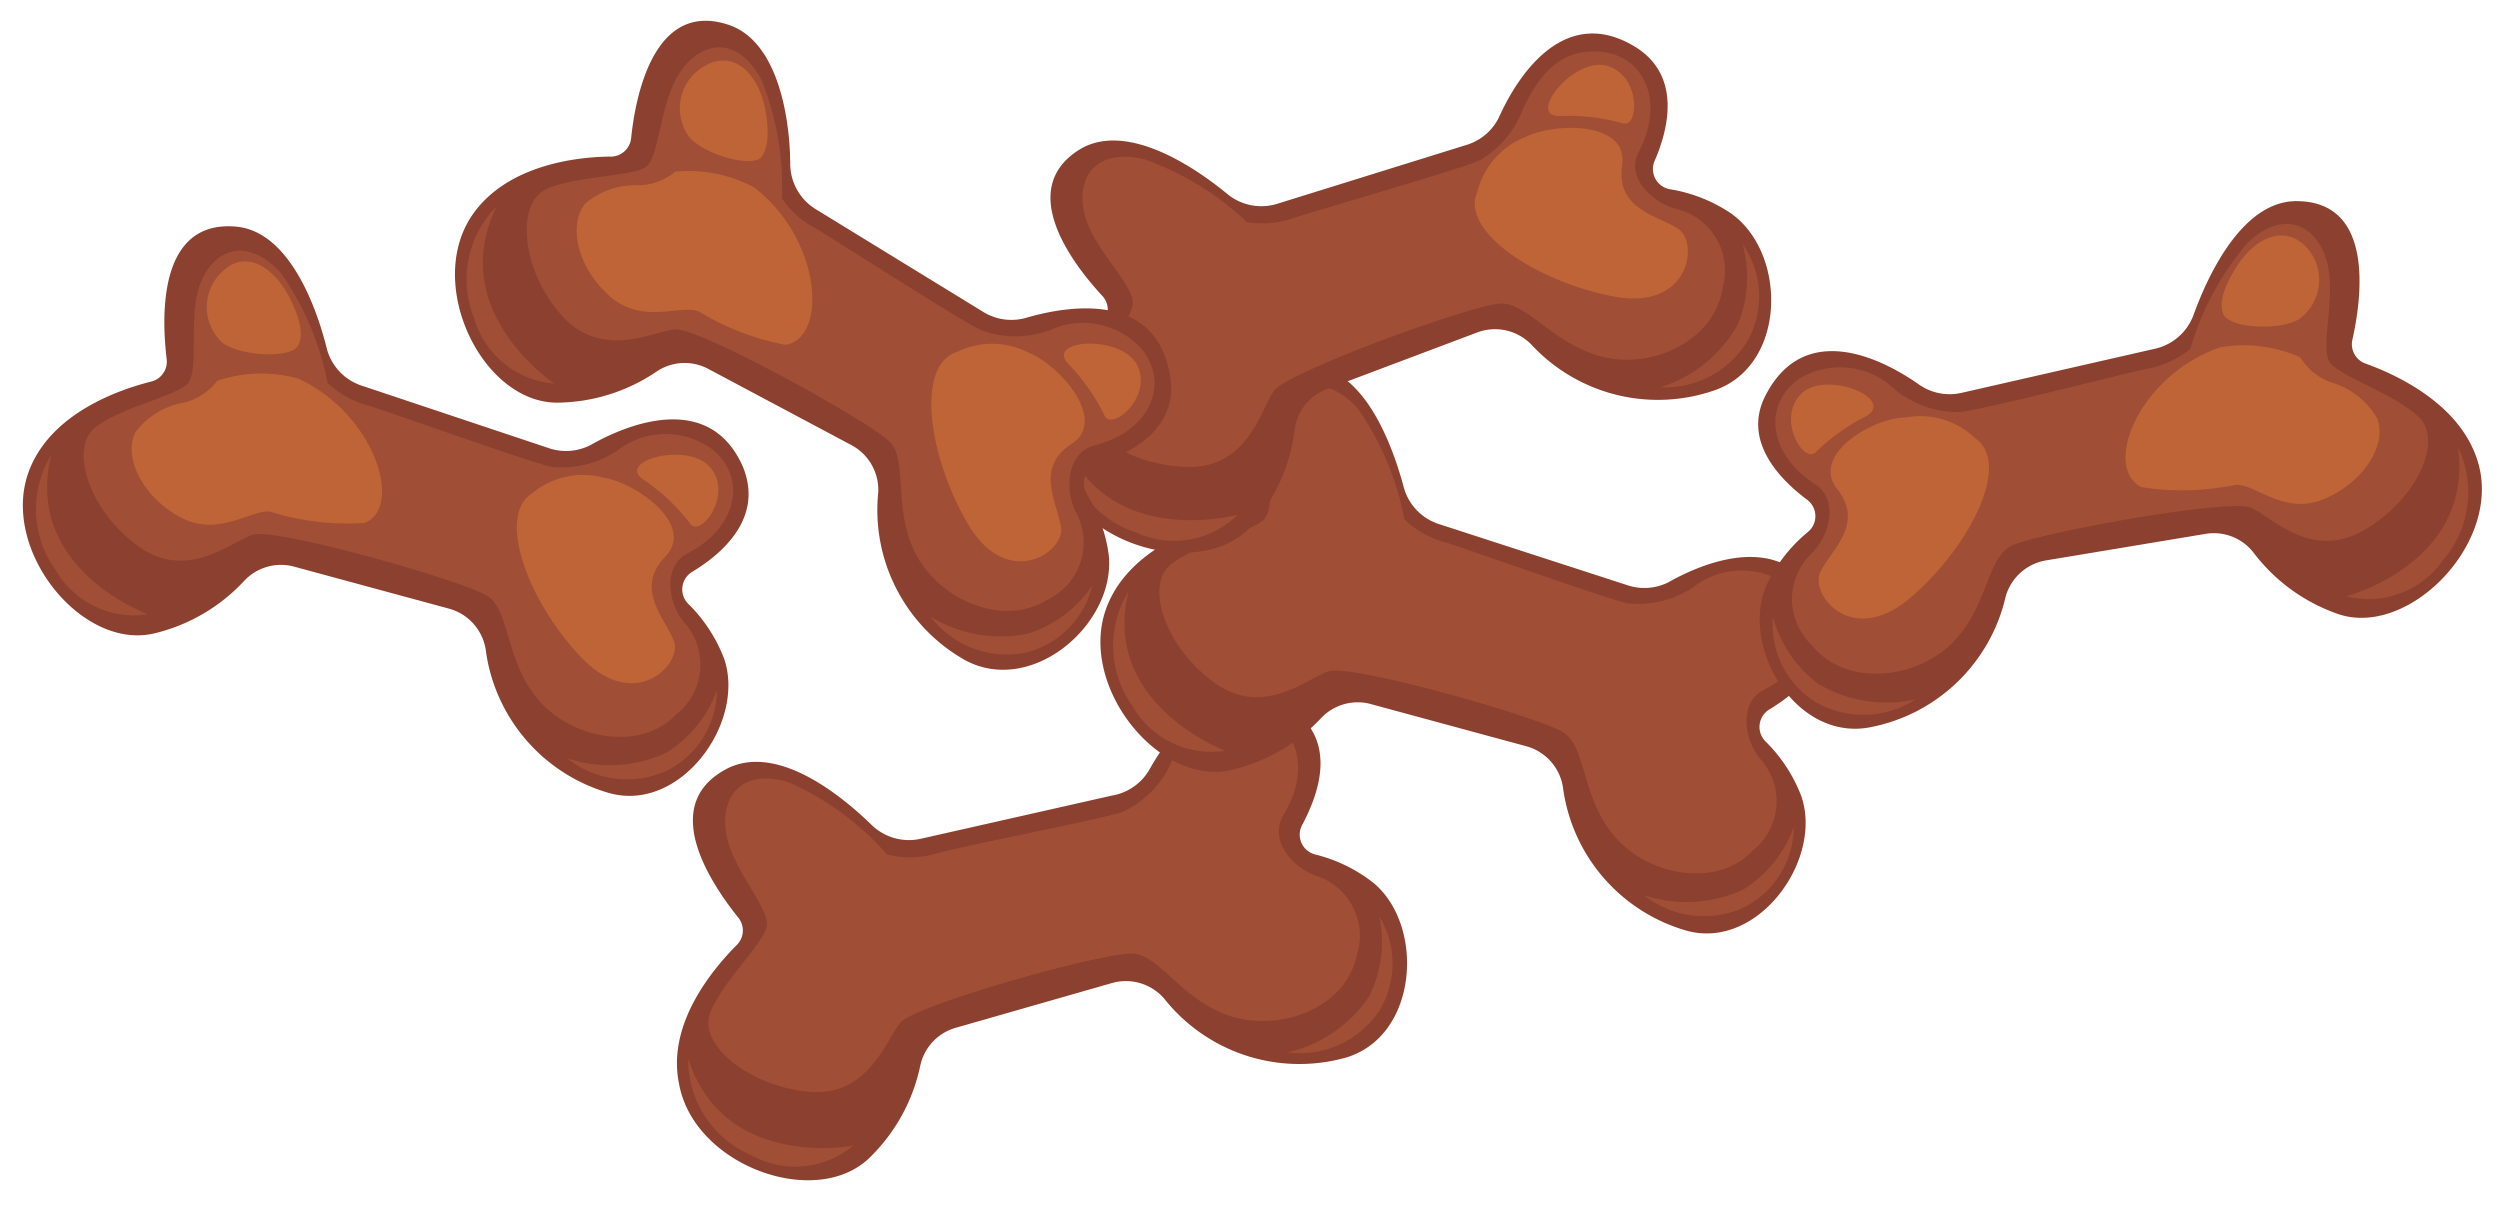 <svg xmlns="http://www.w3.org/2000/svg" viewBox="-0.64 -0.6 69.6 33.7"><title>Depositphotos_124950874_09</title><g data-name="Layer 2"><g data-name="Layer 1"><path d="M30.31 21.55L25 22.75a1.49 1.49 0 0 1-1.36-.37c-.86-.84-2.61-2.26-4-1.6-2 1-.47 3.23.26 4.15a.57.57 0 0 1 0 .75c-.67.67-2 2.22-1.63 3.92.43 2.27 3.85 3.5 5.33 2a5 5 0 0 0 1.38-2.53 1.4 1.4 0 0 1 1-1.06l4.33-1.24a1.41 1.41 0 0 1 1.46.43 4.8 4.8 0 0 0 5 1.66c2.06-.55 2.28-3.65.84-4.87a4.27 4.27 0 0 0-1.63-.8.57.57 0 0 1-.37-.82c.46-.86 1-2.33-.3-3.24-1.8-1.29-3.24.44-3.93 1.66a1.49 1.49 0 0 1-1.07.76z" fill="#8c402f"/><path d="M24.06 23.19a8 8 0 0 0-2.71-2c-1.31-.42-1.93.35-1.78 1.38s1.27 2.15 1.13 2.65-1.24 1.53-1.57 2.38 1 2 2.69 2.19 2.19-1.4 2.6-1.91 5.75-2 6.5-1.93 1.37 1.33 2.73 1.75 3.15-.23 3.47-1.66A1.76 1.76 0 0 0 36 23.78c-.69-.24-1.31-1-.91-1.69.82-1.33.34-2.63-.86-2.84a2.19 2.19 0 0 0-2.28 1.42A2.78 2.78 0 0 1 30.62 22c-.46.18-4.72 1-5.3 1.19a2.58 2.58 0 0 1-1.26 0z" fill="#a04e35"/><path d="M37.76 24.91a2.53 2.53 0 0 1 0 2.63 2.66 2.66 0 0 1-2.56 1.16 3.75 3.75 0 0 0 2.27-1.55 3.41 3.41 0 0 0 .29-2.24z" fill="#a04e35"/><path d="M18.52 28.87a2.89 2.89 0 0 0 1.75 2.69 2.52 2.52 0 0 0 2.85-.27s-3.6.71-4.6-2.42z" fill="#a04e35"/><path d="M44.66 15.69L39.45 14a1.49 1.49 0 0 1-1-1c-.31-1.17-1.07-3.28-2.56-3.42C33.74 9.31 33.85 12 34 13.2a.57.57 0 0 1-.42.62c-.92.23-2.82.89-3.42 2.51-.8 2.17 1.48 5 3.51 4.5a5 5 0 0 0 2.48-1.45 1.4 1.4 0 0 1 1.37-.38l4.35 1.18a1.41 1.41 0 0 1 1 1.12 4.8 4.8 0 0 0 3.41 4c2 .59 3.84-1.95 3.23-3.73a4.27 4.27 0 0 0-1-1.53.57.57 0 0 1 .11-.89c.83-.5 2-1.5 1.41-2.93-.88-2-3-1.3-4.22-.61a1.49 1.49 0 0 1-1.15.08z" fill="#8c402f"/><path d="M38.46 13.86a8 8 0 0 0-1.3-3.09c-.91-1-1.84-.7-2.23.26s0 2.5-.4 2.85-1.85.67-2.57 1.23-.2 2.25 1.17 3.27 2.59-.07 3.21-.29 5.93 1.29 6.56 1.71.49 1.84 1.43 2.91 2.82 1.43 3.83.37a1.76 1.76 0 0 0 .21-2.55c-.47-.56-.59-1.57.09-1.92 1.4-.72 1.65-2.08.73-2.87a2.19 2.19 0 0 0-2.68 0 2.77 2.77 0 0 1-1.81.46c-.49-.08-4.58-1.55-5.16-1.72a2.58 2.58 0 0 1-1.08-.62z" fill="#a04e35"/><path d="M49.3 22.42a2.53 2.53 0 0 1-1.38 2.24 2.66 2.66 0 0 1-2.79-.34 3.75 3.75 0 0 0 2.75-.15 3.41 3.41 0 0 0 1.42-1.75z" fill="#a04e35"/><path d="M30.78 15.86a2.89 2.89 0 0 0 .11 3.2 2.52 2.52 0 0 0 2.58 1.24S30 19 30.78 15.86z" fill="#a04e35"/><path d="M40.17 3.44l-5.24 1.63a1.49 1.49 0 0 1-1.39-.26c-.93-.77-2.78-2-4.07-1.28-1.89 1.11-.21 3.26.59 4.12a.57.57 0 0 1 0 .75c-.61.72-1.77 2.37-1.31 4 .61 2.23 4.12 3.18 5.48 1.61a5 5 0 0 0 1.17-2.63 1.4 1.4 0 0 1 .88-1.14l4.22-1.59A1.41 1.41 0 0 1 42 9a4.8 4.8 0 0 0 5.11 1.26c2-.71 2-3.82.44-4.92a4.27 4.27 0 0 0-1.69-.67.57.57 0 0 1-.44-.78c.39-.89.77-2.4-.56-3.2-1.9-1.14-3.2.7-3.78 2a1.49 1.49 0 0 1-.91.75z" fill="#8c402f"/><path d="M34.07 5.58a8 8 0 0 0-2.86-1.75c-1.34-.31-1.9.5-1.66 1.52s1.44 2 1.34 2.55-1.11 1.63-1.37 2.5 1.15 1.94 2.86 2 2.07-1.57 2.44-2.11 5.57-2.42 6.32-2.44S42.61 9 44 9.34s3.12-.48 3.32-1.94A1.76 1.76 0 0 0 46 5.21c-.71-.21-1.4-.93-1-1.61.71-1.4.13-2.65-1.08-2.76s-1.78.79-2.16 1.59a2.77 2.77 0 0 1-1.2 1.43c-.44.22-4.63 1.42-5.19 1.61a2.58 2.58 0 0 1-1.3.11z" fill="#a04e35"/><path d="M47.87 6.19a2.53 2.53 0 0 1 .18 2.63 2.66 2.66 0 0 1-2.46 1.36 3.75 3.75 0 0 0 2.14-1.73 3.41 3.41 0 0 0 .14-2.26z" fill="#a04e35"/><path d="M29 11.69a2.89 2.89 0 0 0 2 2.54 2.52 2.52 0 0 0 2.82-.5s-3.57.98-4.82-2.04z" fill="#a04e35"/><path d="M40.49 4.74c-.49 1.09 1.62 2.49 3.77 2.91s2.4-1.5 1.82-1.88-1.74-.54-1.56-1.77-1.87-1.19-2.68-.79a2.21 2.21 0 0 0-1.35 1.53z" fill="#bf6437"/><path d="M42.82 2.63a5.53 5.53 0 0 1 1.74.21c.44.09.47-1.36-.47-1.61s-2.28 1.46-1.27 1.4z" fill="#bf6437"/><path d="M26.76 8.1l-4.68-2.87A1.49 1.49 0 0 1 21.36 4c0-1.2-.3-3.44-1.72-3.91-2.08-.69-2.59 2-2.71 3.16a.57.57 0 0 1-.55.51c-.95 0-2.95.23-3.9 1.67-1.27 1.93.32 5.19 2.4 5.18a5 5 0 0 0 2.75-.86 1.4 1.4 0 0 1 1.43-.09l4 2.13a1.41 1.41 0 0 1 .75 1.32 4.8 4.8 0 0 0 2.42 4.67c1.86 1 4.18-1 4-2.91a4.27 4.27 0 0 0-.61-1.71.57.57 0 0 1 .3-.84c.92-.3 2.31-1 2-2.53-.4-2.18-2.63-1.94-4-1.54a1.49 1.49 0 0 1-1.16-.15z" fill="#8c402f"/><path d="M21.13 4.92a8 8 0 0 0-.57-3.3C19.9.4 18.93.52 18.32 1.37s-.58 2.43-1 2.69-2 .24-2.78.62-.7 2.15.41 3.45 2.54.52 3.19.44 5.49 2.6 6 3.14.06 1.91.74 3.16 2.42 2 3.65 1.22a1.76 1.76 0 0 0 .78-2.44c-.33-.66-.22-1.66.52-1.85 1.52-.38 2.08-1.65 1.36-2.63a2.19 2.19 0 0 0-2.62-.57 2.77 2.77 0 0 1-1.87 0c-.46-.18-4.11-2.54-4.63-2.84a2.58 2.58 0 0 1-.94-.84z" fill="#a04e35"/><path d="M29.77 15.7a2.53 2.53 0 0 1-1.85 1.87 2.66 2.66 0 0 1-2.65-1 3.75 3.75 0 0 0 2.71.47 3.41 3.41 0 0 0 1.79-1.34z" fill="#a04e35"/><path d="M13.19 5.14a2.89 2.89 0 0 0-.62 3.15 2.52 2.52 0 0 0 2.23 1.79s-3.05-2.01-1.61-4.94z" fill="#a04e35"/><path d="M26 9.2c-1.14.36-.81 2.86.29 4.76s2.71.82 2.61.13-.74-1.66.29-2.33-.34-2.2-1.19-2.54a2.21 2.21 0 0 0-2-.02z" fill="#bf6437"/><path d="M29.12 9.55a5.53 5.53 0 0 1 1 1.44c.23.39 1.33-.55.9-1.42s-2.61-.73-1.9-.02z" fill="#bf6437"/><path d="M20.66 2.43c-.2-1-.88-1.65-1.67-1.2a1.35 1.35 0 0 0-.43 2c.44.49 1.76.85 2 .54s.18-.94.1-1.34z" fill="#bf6437"/><path d="M20.36 4.62a3.83 3.83 0 0 0-2.2-.44 1.68 1.68 0 0 1-1 .38 2.15 2.15 0 0 0-1.5.5c-.49.58-.24 1.78.68 2.59s2 .2 2.49.43a7.19 7.19 0 0 0 2.4.92c1.18-.19 1.01-2.93-.87-4.38z" fill="#bf6437"/><path d="M14.68 11.89l-5.21-1.74a1.49 1.49 0 0 1-1-1C8.19 8 7.43 5.85 5.94 5.71 3.75 5.51 3.86 8.23 4 9.4a.57.57 0 0 1-.42.62c-.92.23-2.82.89-3.42 2.51-.8 2.17 1.48 5 3.51 4.5a5 5 0 0 0 2.48-1.45 1.4 1.4 0 0 1 1.38-.41l4.35 1.18a1.41 1.41 0 0 1 1 1.12 4.8 4.8 0 0 0 3.41 4c2 .59 3.84-1.95 3.23-3.73a4.27 4.27 0 0 0-1-1.53.57.57 0 0 1 .11-.89c.83-.5 2-1.5 1.41-2.93-.88-2-3-1.3-4.22-.61a1.49 1.49 0 0 1-1.14.11z" fill="#8c402f"/><path d="M8.48 10.06A7.94 7.94 0 0 0 7.18 7c-.91-1-1.84-.7-2.23.26s0 2.5-.4 2.85-1.86.64-2.55 1.2-.2 2.25 1.17 3.27 2.59-.07 3.21-.29 5.93 1.29 6.56 1.71.49 1.84 1.43 2.91 2.82 1.43 3.83.37a1.76 1.76 0 0 0 .21-2.55c-.47-.56-.59-1.57.09-1.92 1.39-.72 1.65-2.08.73-2.87a2.19 2.19 0 0 0-2.68 0 2.78 2.78 0 0 1-1.81.46c-.49-.08-4.58-1.55-5.16-1.72a2.58 2.58 0 0 1-1.1-.62z" fill="#a04e35"/><path d="M19.32 18.61a2.53 2.53 0 0 1-1.38 2.24 2.66 2.66 0 0 1-2.79-.34 3.75 3.75 0 0 0 2.75-.15 3.41 3.41 0 0 0 1.42-1.75z" fill="#a04e35"/><path d="M.79 12.06a2.89 2.89 0 0 0 .11 3.2 2.52 2.52 0 0 0 2.58 1.24S0 15.24.79 12.06z" fill="#a04e35"/><path d="M14.18 13.13c-1 .61-.14 3 1.36 4.57s2.83.18 2.58-.46-1.1-1.45-.24-2.34-.82-2.06-1.71-2.2a2.21 2.21 0 0 0-1.99.43z" fill="#bf6437"/><path d="M17.3 12.77A5.53 5.53 0 0 1 18.59 14c.31.33 1.17-.83.55-1.58s-2.69-.18-1.84.35z" fill="#bf6437"/><path d="M7.45 7.74c-.45-.9-1.23-1.41-1.89-.79a1.35 1.35 0 0 0 0 2c.54.38 1.91.43 2.1.07s-.03-.91-.21-1.28z" fill="#bf6437"/><path d="M7.66 9.94a3.83 3.83 0 0 0-2.25.06 1.68 1.68 0 0 1-.93.61 2.15 2.15 0 0 0-1.35.82c-.34.67.17 1.79 1.25 2.37s2-.25 2.52-.15a7.19 7.19 0 0 0 2.6.31c1.1-.4.32-3.03-1.84-4.02z" fill="#bf6437"/><path d="M54 10.33l5.35-1.22a1.49 1.49 0 0 0 1.07-.92C60.83 7.05 61.79 5 63.29 5c2.19 0 1.82 2.71 1.56 3.86a.57.57 0 0 0 .36.66c.89.32 2.72 1.16 3.16 2.83.59 2.24-2 4.82-3.93 4.14a5 5 0 0 1-2.33-1.69 1.4 1.4 0 0 0-1.33-.54l-4.45.74a1.41 1.41 0 0 0-1.13 1 4.8 4.8 0 0 1-3.79 3.65c-2.09.39-3.64-2.31-2.85-4a4.27 4.27 0 0 1 1.12-1.43.57.57 0 0 0 0-.9c-.78-.58-1.87-1.69-1.12-3 1.07-1.94 3.12-1 4.26-.19a1.49 1.49 0 0 0 1.18.2z" fill="#8c402f"/><path d="M60.34 9.11a8 8 0 0 1 1.59-2.95c1-.94 1.9-.52 2.2.48s-.22 2.49.12 2.88 1.75.84 2.44 1.48 0 2.26-1.48 3.14-2.57-.32-3.17-.6-6 .71-6.69 1.06-.66 1.79-1.7 2.76-2.94 1.15-3.85 0a1.76 1.76 0 0 1 0-2.56c.52-.52.74-1.5.09-1.92-1.32-.85-1.44-2.23-.45-2.93a2.19 2.19 0 0 1 2.67.29 2.77 2.77 0 0 0 1.76.63c.49 0 4.71-1.1 5.3-1.21a2.58 2.58 0 0 0 1.17-.55z" fill="#a04e35"/><path d="M48.72 16.57a2.53 2.53 0 0 0 1.16 2.36 2.66 2.66 0 0 0 2.81-.06 3.75 3.75 0 0 1-2.69-.42 3.41 3.41 0 0 1-1.28-1.88z" fill="#a04e35"/><path d="M67.79 11.85a2.89 2.89 0 0 1-.42 3.15 2.52 2.52 0 0 1-2.69 1s3.55-.92 3.11-4.15z" fill="#a04e35"/><path d="M54.36 11.61c1 .7-.15 3-1.8 4.42s-2.83-.09-2.52-.71 1.23-1.34.47-2.3 1-2 1.92-2a2.21 2.21 0 0 1 1.93.59z" fill="#bf6437"/><path d="M51.29 11a5.53 5.53 0 0 0-1.39 1c-.34.3-1.08-.94-.4-1.63s2.69.14 1.79.63z" fill="#bf6437"/><path d="M61.58 6.9c.5-.85 1.36-1.29 2-.61a1.35 1.35 0 0 1-.22 2c-.57.33-1.94.24-2.1-.14s.11-.9.32-1.25z" fill="#bf6437"/><path d="M61.17 9.07a3.83 3.83 0 0 1 2.23.28 1.68 1.68 0 0 0 .87.7 2.15 2.15 0 0 1 1.27 1c.28.7-.34 1.76-1.47 2.24s-1.94-.45-2.49-.39a7.19 7.19 0 0 1-2.61.06c-1.09-.57-.05-3.12 2.2-3.89z" fill="#bf6437"/></g></g></svg>